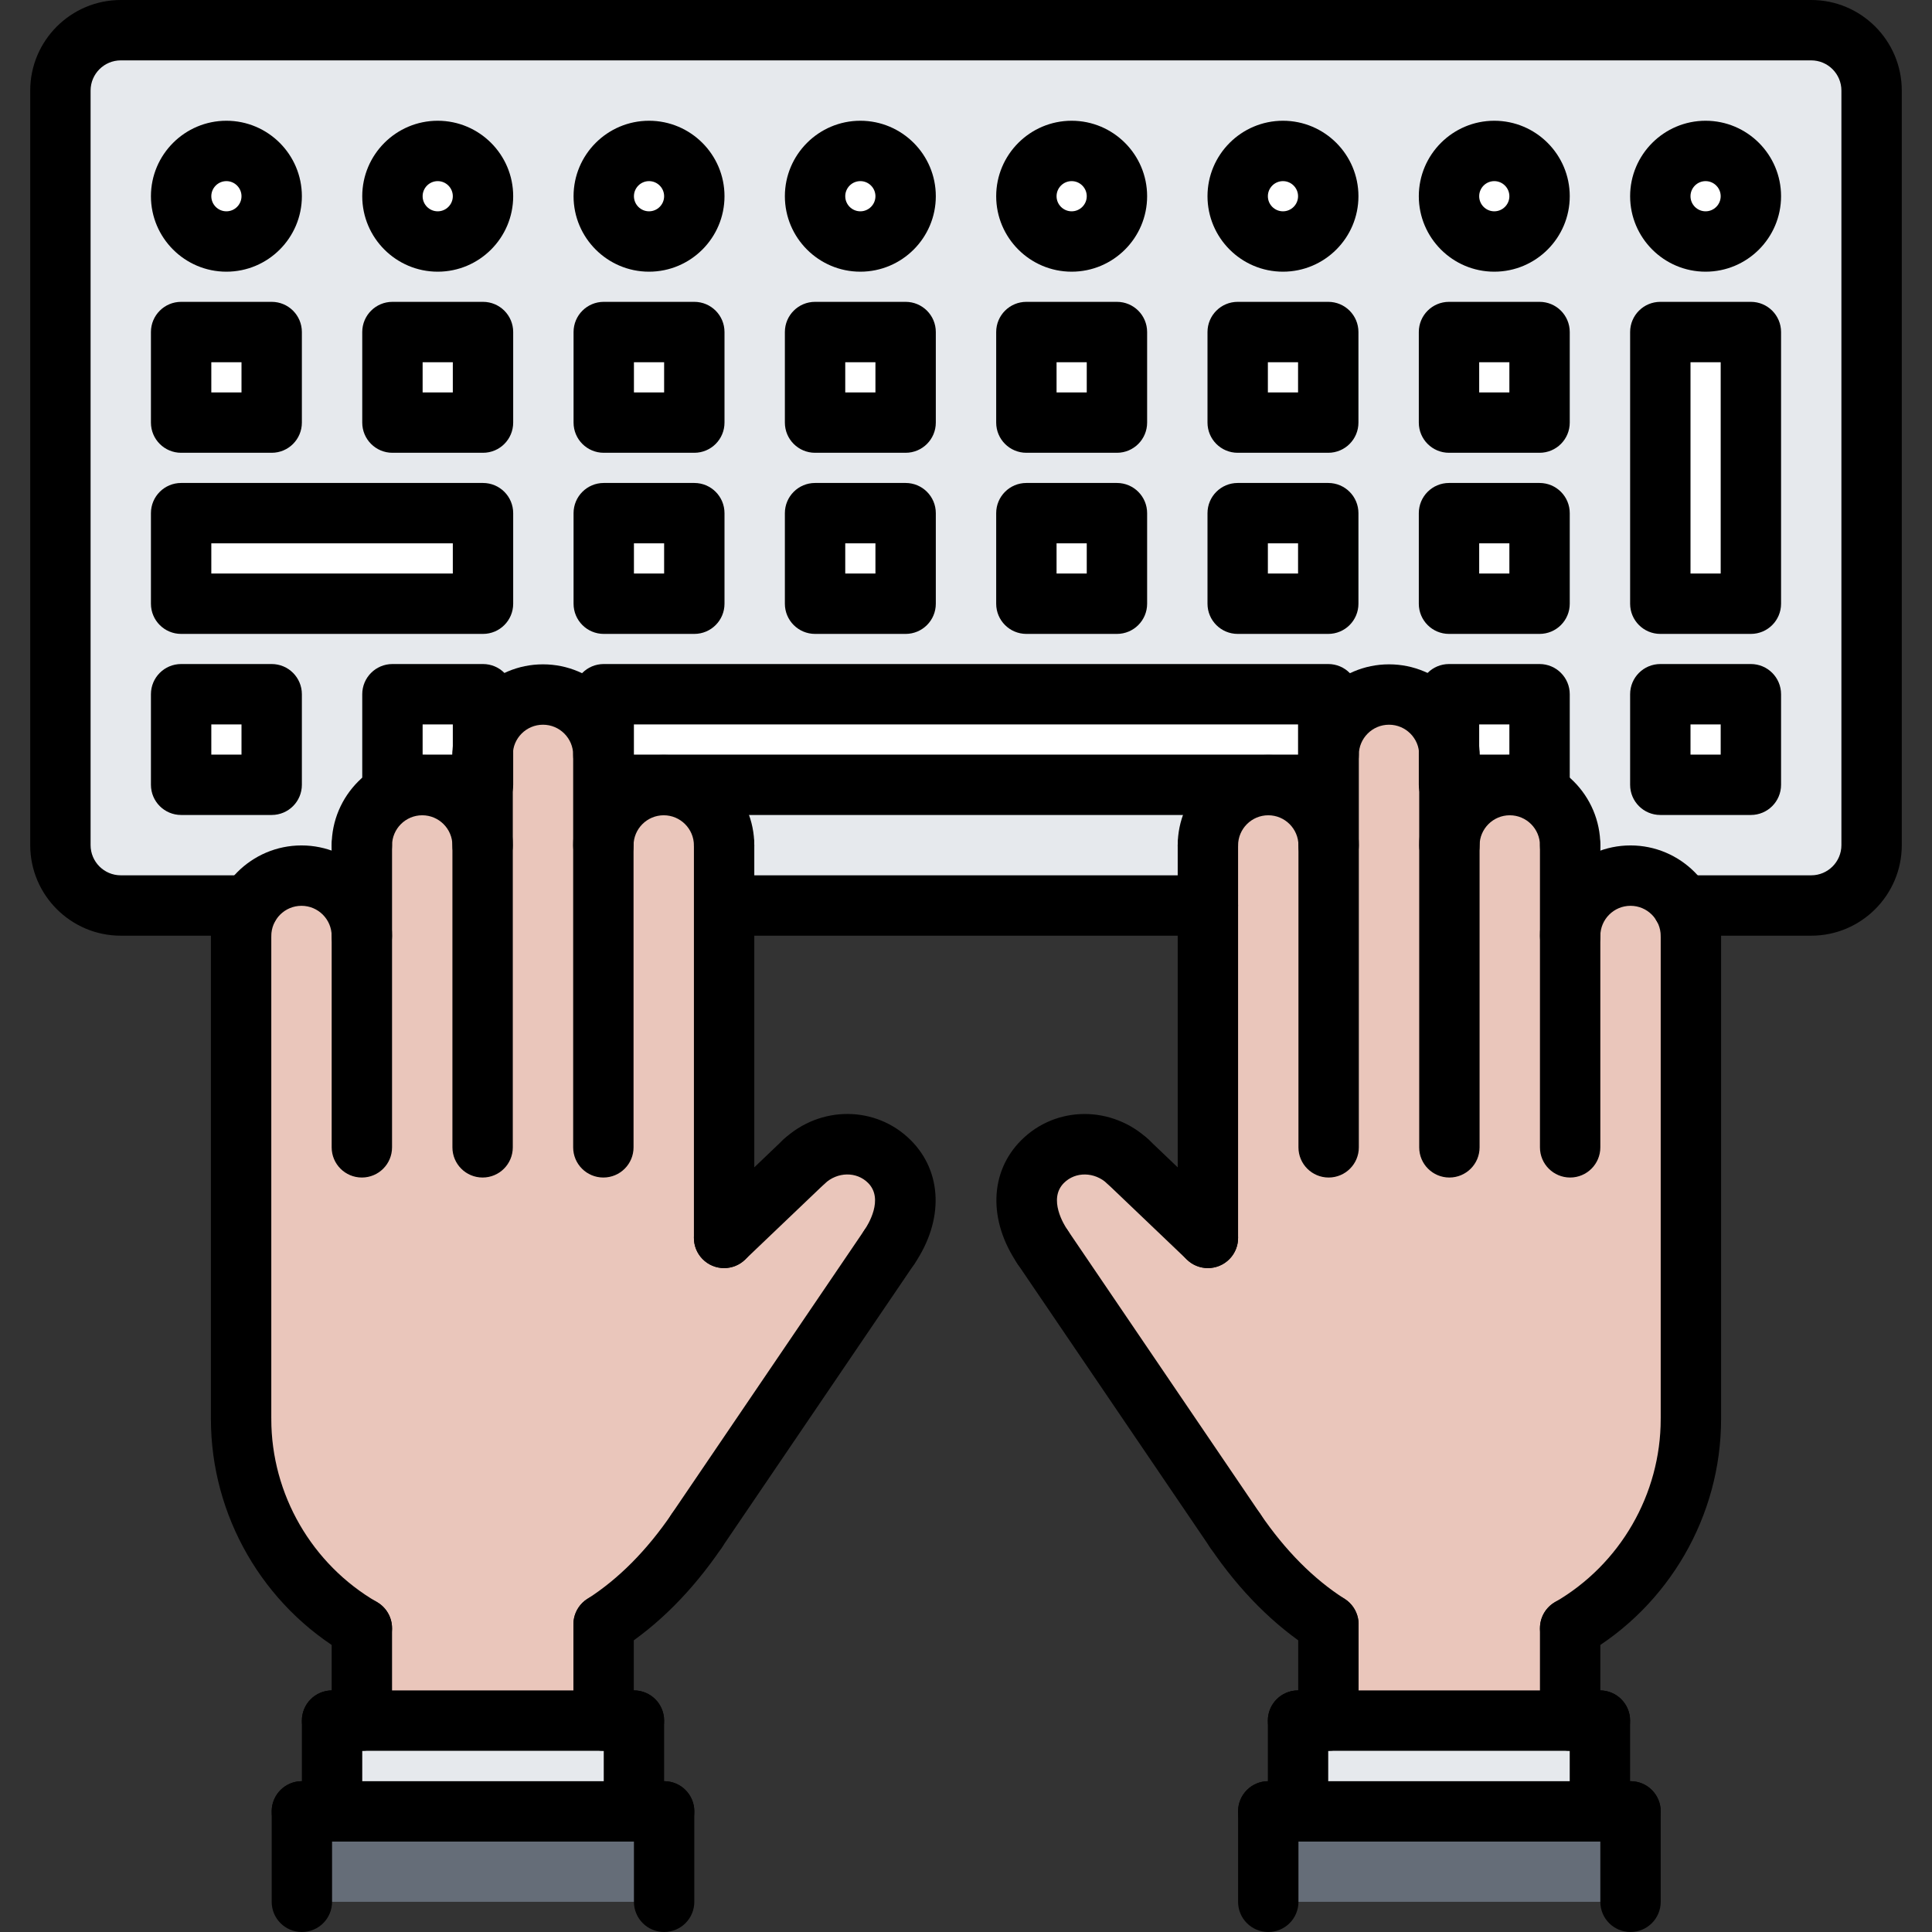 <svg id="icons" enable-background="new 0 0 64 64" height="512" viewBox="0 0 64 64" width="512" xmlns="http://www.w3.org/2000/svg"><rect x="0" y="0" width="64" height="64" fill="#333333" stroke="none"/><path d="m59.995 1h-55.99c-1.1 0-2 .9-2 2v25c0 1.1.9 2 2 2h.739 1.251 2.26 3.45.279 40.03.28 3.44 3.759.501c1.1 0 2-.9 2-2v-25c.001-1.1-.899-2-1.999-2z" fill="#e6e9ed"/><g fill="#fff"><path d="m15.984 25.01v.99h-2-.989v-3h3v1.811c-.011.059-.011.128-.011.199z"/><path d="m5.995 23h3v3h-3z"/><path d="m47.995 11h3v3h-3z"/><path d="m47.995 17h3v3h-3z"/><path d="m54.995 23h3v3h-3z"/><path d="m50.995 23v3h-.98-2v-.99c0-.09-.01-.18-.02-.27v-1.74z"/><path d="m56.495 5c.83 0 1.5.67 1.5 1.5s-.67 1.5-1.5 1.5c-.82 0-1.5-.67-1.5-1.5s.68-1.5 1.5-1.5z"/><path d="m7.495 5c.83 0 1.5.67 1.5 1.5s-.67 1.5-1.5 1.5c-.82 0-1.5-.67-1.5-1.5s.68-1.5 1.5-1.5z"/><path d="m14.495 5c.83 0 1.5.67 1.5 1.5s-.67 1.5-1.5 1.5c-.82 0-1.5-.67-1.5-1.5s.68-1.5 1.5-1.5z"/><path d="m43.995 23v3h-1.98-20.031-1.989v-3z"/><path d="m5.995 11h3v3h-3z"/><path d="m12.995 11h3v3h-3z"/><path d="m5.995 17h10v3h-10z"/><path d="m21.495 5c.83 0 1.5.67 1.5 1.5s-.67 1.5-1.5 1.5c-.82 0-1.5-.67-1.5-1.5s.68-1.5 1.5-1.5z"/><path d="m19.995 11h3v3h-3z"/><path d="m19.995 17h3v3h-3z"/><path d="m28.495 5c.83 0 1.5.67 1.5 1.5s-.67 1.5-1.5 1.5c-.82 0-1.5-.67-1.5-1.5s.68-1.5 1.5-1.5z"/><path d="m35.495 5c.83 0 1.5.67 1.5 1.5s-.67 1.5-1.5 1.5c-.82 0-1.5-.67-1.5-1.5s.68-1.5 1.5-1.5z"/><path d="m33.995 11h3v3h-3z"/><path d="m26.995 11h3v3h-3z"/><path d="m26.995 17h3v3h-3z"/><path d="m33.995 17h3v3h-3z"/><path d="m40.995 11h3v3h-3z"/><path d="m40.995 17h3v3h-3z"/><path d="m54.995 11h3v9h-3z"/><path d="m49.495 5c.83 0 1.5.67 1.5 1.5s-.67 1.5-1.5 1.5c-.82 0-1.5-.67-1.5-1.5s.68-1.5 1.5-1.5z"/><path d="m42.495 5c.83 0 1.5.67 1.5 1.5s-.67 1.5-1.5 1.5c-.82 0-1.5-.67-1.5-1.5s.68-1.5 1.5-1.5z"/></g><path d="m54.015 60v3h-12v-3h.98 10z" fill="#656d78"/><path d="m52.995 57v3h-10v-3h1.01 8.01z" fill="#e6e9ed"/><path d="m37.365 38.48 2.65 2.529v-11.009-1.99c0-1.109.89-2 1.999-2 1.101 0 2 .891 2 2v-3c0-1.109.891-2 2-2 1.011 0 1.851.75 1.98 1.73v1.26h.02v2.01c0-1.109.891-2 2-2 1.101 0 2 .891 2 2v3c0-1.109.891-2 2-2 .73 0 1.381.391 1.721.99.18.3.279.641.279 1.01v16c0 2.96-1.609 5.54-4 6.931v3.059h-8.01v-3.19c-1.22-.779-2.25-1.88-3.08-3.1l-6.39-9.4c-.61-.899-.78-2.05 0-2.829.78-.781 2.021-.751 2.831-.001z" fill="#eac6bb"/><path d="m20.995 57v3h-10v-3h.989 8.011z" fill="#e6e9ed"/><path d="m29.465 41.31-6.39 9.4c-.83 1.22-1.86 2.32-3.08 3.1v3.19h-8.011v-3.06c-2.389-1.391-4-3.971-4-6.931v-16c0-.369.101-.71.271-1.01.351-.6 1-.99 1.729-.99 1.111 0 2 .891 2 2v-3c0-1.109.9-2 2-2 1.111 0 2 .891 2 2v-2.009h.011v-1.189c.101-1.021.96-1.801 1.989-1.801 1.111 0 2 .891 2 2v.99 2.01c0-1.109.9-2 2-2 1.111 0 2 .891 2 2v1.99 11.01l2.65-2.529c.811-.75 2.051-.78 2.83 0 .781.779.611 1.929.001 2.829z" fill="#eac6bb"/><path d="m20.995 60h1v3h-12v-3h1z" fill="#656d78"/><path d="m56.013 32.006c-.553 0-1-.448-1-1 0-.551-.448-1-1-1s-1 .448-1 1-.447 1-1 1-1-.448-1-1c0-1.654 1.346-3 3-3s3 1.346 3 3c0 .552-.448 1-1 1z"/><path d="m56.013 48.007c-.553 0-1-.447-1-1v-16.001c0-.552.447-1 1-1s1 .448 1 1v16.001c0 .553-.448 1-1 1z"/><path d="m52.013 39.007c-.553 0-1-.447-1-1v-10c0-.552.447-1 1-1s1 .448 1 1v10c0 .553-.448 1-1 1z"/><path d="m52.013 29.007c-.553 0-1-.448-1-1 0-.551-.448-1-1-1s-1 .449-1 1c0 .552-.447 1-1 1s-1-.448-1-1c0-1.654 1.346-3 3-3s3 1.346 3 3c0 .552-.448 1-1 1z"/><path d="m40.013 42.007c-.553 0-1-.447-1-1v-13c0-.552.447-1 1-1s1 .448 1 1v13c0 .553-.448 1-1 1z"/><path d="m44.013 29.007c-.553 0-1-.448-1-1 0-.551-.448-1-1-1s-1 .449-1 1c0 .552-.447 1-1 1s-1-.448-1-1c0-1.654 1.346-3 3-3s3 1.346 3 3c0 .552-.448 1-1 1z"/><path d="m48.013 39.007c-.553 0-1-.447-1-1v-13c0-.552.447-1 1-1s1 .448 1 1v13c0 .553-.448 1-1 1z"/><path d="m48.013 26.007c-.553 0-1-.448-1-1 0-.551-.448-1-1-1s-1 .449-1 1c0 .552-.447 1-1 1s-1-.448-1-1c0-1.654 1.346-3 3-3s3 1.346 3 3c0 .552-.448 1-1 1z"/><path d="m44.013 39.007c-.553 0-1-.447-1-1v-13c0-.552.447-1 1-1s1 .448 1 1v13c0 .553-.448 1-1 1z"/><path d="m52.014 54.937c-.346 0-.681-.179-.866-.499-.277-.478-.113-1.09.364-1.366 2.159-1.25 3.501-3.574 3.501-6.064 0-.553.447-1 1-1s1 .447 1 1c0 3.202-1.724 6.188-4.499 7.795-.159.091-.33.134-.5.134z"/><path d="m44.004 54.808c-.184 0-.37-.051-.537-.157-1.259-.804-2.394-1.939-3.372-3.377-.312-.456-.193-1.078.264-1.389.454-.313 1.078-.193 1.389.264.826 1.212 1.767 2.159 2.796 2.816.466.297.602.915.305 1.381-.192.299-.515.462-.845.462z"/><path d="m34.537 42.308c-.319 0-.634-.153-.827-.438-.979-1.438-.933-3.046.119-4.098 1.149-1.15 3.002-1.16 4.218-.023.403.377.425 1.01.048 1.413-.377.404-1.012.425-1.413.048-.424-.396-1.056-.406-1.438-.023-.533.533.006 1.392.119 1.559.312.456.193 1.078-.264 1.389-.172.116-.369.173-.562.173z"/><path d="m40.922 51.711c-.32 0-.635-.153-.828-.438l-6.385-9.403c-.311-.457-.191-1.078.266-1.389.456-.312 1.078-.192 1.389.266l6.385 9.403c.311.457.191 1.078-.266 1.389-.172.116-.368.172-.561.172z"/><path d="m40.013 42.007c-.248 0-.497-.092-.69-.276l-2.648-2.527c-.399-.382-.414-1.015-.033-1.414.382-.399 1.016-.414 1.414-.033l2.648 2.527c.399.382.414 1.015.033 1.414-.197.205-.461.309-.724.309z"/><path d="m11.987 32.006c-.553 0-1-.448-1-1 0-.551-.448-1-1-1s-1 .448-1 1-.447 1-1 1-1-.448-1-1c0-1.654 1.346-3 3-3s3 1.346 3 3c0 .552-.447 1-1 1z"/><path d="m7.987 48.007c-.553 0-1-.447-1-1v-16.001c0-.552.447-1 1-1s1 .448 1 1v16.001c0 .553-.447 1-1 1z"/><path d="m11.987 39.007c-.553 0-1-.447-1-1v-10c0-.552.447-1 1-1s1 .448 1 1v10c0 .553-.447 1-1 1z"/><path d="m15.987 29.007c-.553 0-1-.448-1-1 0-.551-.448-1-1-1s-1 .449-1 1c0 .552-.447 1-1 1s-1-.448-1-1c0-1.654 1.346-3 3-3s3 1.346 3 3c0 .552-.447 1-1 1z"/><path d="m23.987 42.007c-.553 0-1-.447-1-1v-13c0-.552.447-1 1-1s1 .448 1 1v13c0 .553-.447 1-1 1z"/><path d="m23.987 29.007c-.553 0-1-.448-1-1 0-.551-.448-1-1-1s-1 .449-1 1c0 .552-.447 1-1 1s-1-.448-1-1c0-1.654 1.346-3 3-3s3 1.346 3 3c0 .552-.447 1-1 1z"/><path d="m15.987 39.007c-.553 0-1-.447-1-1v-13c0-.552.447-1 1-1s1 .448 1 1v13c0 .553-.447 1-1 1z"/><path d="m19.987 26.007c-.553 0-1-.448-1-1 0-.551-.448-1-1-1s-1 .449-1 1c0 .552-.447 1-1 1s-1-.448-1-1c0-1.654 1.346-3 3-3s3 1.346 3 3c0 .552-.447 1-1 1z"/><path d="m19.987 39.007c-.553 0-1-.447-1-1v-13c0-.552.447-1 1-1s1 .448 1 1v13c0 .553-.447 1-1 1z"/><path d="m11.986 54.937c-.17 0-.342-.043-.5-.135-2.775-1.606-4.499-4.593-4.499-7.795 0-.553.447-1 1-1s1 .447 1 1c0 2.49 1.342 4.814 3.501 6.064.478.276.642.889.364 1.366-.185.321-.52.5-.866.5z"/><path d="m19.996 54.808c-.33 0-.653-.163-.844-.462-.297-.466-.161-1.084.305-1.381 1.029-.657 1.97-1.604 2.796-2.816.311-.456.934-.576 1.389-.264.457.311.575.933.264 1.389-.979 1.438-2.113 2.573-3.372 3.377-.168.106-.354.157-.538.157z"/><path d="m29.463 42.308c-.193 0-.39-.057-.562-.174-.457-.311-.575-.933-.264-1.389.113-.167.652-1.025.119-1.559-.382-.383-1.014-.372-1.438.023-.4.378-1.034.357-1.413-.048-.377-.403-.355-1.036.048-1.413 1.215-1.137 3.067-1.127 4.218.023 1.052 1.052 1.099 2.66.119 4.098-.193.285-.508.439-.827.439z"/><path d="m23.078 51.711c-.193 0-.389-.056-.561-.173-.457-.311-.576-.932-.266-1.389l6.385-9.403c.311-.457.934-.576 1.389-.266.457.311.576.932.266 1.389l-6.385 9.403c-.193.286-.508.439-.828.439z"/><path d="m23.987 42.007c-.264 0-.527-.104-.724-.31-.381-.399-.366-1.032.033-1.414l2.648-2.527c.398-.381 1.033-.367 1.414.033.381.399.366 1.032-.033 1.414l-2.648 2.527c-.193.185-.442.277-.69.277z"/><path d="m21 57.997h-10c-.553 0-1-.447-1-1s.447-1 1-1h10c.553 0 1 .447 1 1s-.447 1-1 1z"/><path d="m22 61.004h-12c-.553 0-1-.447-1-1s.447-1 1-1h12c.553 0 1 .447 1 1s-.447 1-1 1z"/><path d="m11 60.996c-.553 0-1-.447-1-1v-2.999c0-.553.447-1 1-1s1 .447 1 1v2.999c0 .553-.447 1-1 1z"/><path d="m21 60.996c-.553 0-1-.447-1-1v-2.999c0-.553.447-1 1-1s1 .447 1 1v2.999c0 .553-.447 1-1 1z"/><path d="m52.999 57.997h-10c-.553 0-1-.447-1-1s.447-1 1-1h10c.553 0 1 .447 1 1s-.447 1-1 1z"/><path d="m52.999 60.996c-.553 0-1-.447-1-1v-2.999c0-.553.447-1 1-1s1 .447 1 1v2.999c0 .553-.447 1-1 1z"/><path d="m42.999 60.996c-.553 0-1-.447-1-1v-2.999c0-.553.447-1 1-1s1 .447 1 1v2.999c0 .553-.447 1-1 1z"/><path d="m11.987 57.998c-.553 0-1-.447-1-1v-3.062c0-.553.447-1 1-1s1 .447 1 1v3.062c0 .553-.447 1-1 1z"/><path d="m19.995 57.998c-.553 0-1-.447-1-1v-3.19c0-.553.447-1 1-1s1 .447 1 1v3.19c0 .553-.447 1-1 1z"/><path d="m52.013 57.998c-.553 0-1-.447-1-1v-3.062c0-.553.447-1 1-1s1 .447 1 1v3.062c0 .553-.448 1-1 1z"/><path d="m44.005 57.998c-.553 0-1-.447-1-1v-3.19c0-.553.447-1 1-1s1 .447 1 1v3.19c0 .553-.447 1-1 1z"/><path d="m10 64c-.553 0-1-.447-1-1v-2.996c0-.553.447-1 1-1s1 .447 1 1v2.996c0 .553-.447 1-1 1z"/><path d="m22 64c-.553 0-1-.447-1-1v-2.996c0-.553.447-1 1-1s1 .447 1 1v2.996c0 .553-.447 1-1 1z"/><path d="m54.013 61.004h-12c-.553 0-1-.447-1-1s.447-1 1-1h12c.553 0 1 .447 1 1s-.448 1-1 1z"/><path d="m42.013 64c-.553 0-1-.447-1-1v-2.996c0-.553.447-1 1-1s1 .447 1 1v2.996c0 .553-.448 1-1 1z"/><path d="m54.013 64c-.553 0-1-.447-1-1v-2.996c0-.553.447-1 1-1s1 .447 1 1v2.996c0 .553-.448 1-1 1z"/><path d="m59.999 30.996h-4.263c-.553 0-1-.448-1-1s.447-1 1-1h4.263c.552 0 1-.449 1-1v-24.996c0-.551-.448-1-1-1h-55.998c-.552 0-1 .449-1 1v24.996c0 .551.448 1 1 1h4.255c.553 0 1 .448 1 1s-.447 1-1 1h-4.255c-1.654 0-3-1.346-3-3v-24.996c0-1.654 1.346-3 3-3h55.998c1.654 0 3 1.346 3 3v24.996c0 1.654-1.346 3-3 3z"/><path d="m40.013 30.996h-16.013c-.553 0-1-.448-1-1s.447-1 1-1h16.013c.553 0 1 .448 1 1s-.448 1-1 1z"/><path d="m9 14.999h-3c-.553 0-1-.448-1-1v-3c0-.552.447-1 1-1h3c.553 0 1 .448 1 1v3c0 .552-.447 1-1 1zm-2-2h1v-1h-1z"/><path d="m16 14.999h-3c-.553 0-1-.448-1-1v-3c0-.552.447-1 1-1h3c.553 0 1 .448 1 1v3c0 .552-.447 1-1 1zm-2-2h1v-1h-1z"/><path d="m23 14.999h-3c-.553 0-1-.448-1-1v-3c0-.552.447-1 1-1h3c.553 0 1 .448 1 1v3c0 .552-.447 1-1 1zm-2-2h1v-1h-1z"/><path d="m30 14.999h-3c-.553 0-1-.448-1-1v-3c0-.552.447-1 1-1h3c.553 0 1 .448 1 1v3c0 .552-.447 1-1 1zm-2-2h1v-1h-1z"/><path d="m37 14.999h-3c-.553 0-1-.448-1-1v-3c0-.552.447-1 1-1h3c.553 0 1 .448 1 1v3c0 .552-.447 1-1 1zm-2-2h1v-1h-1z"/><path d="m44 14.999h-3c-.553 0-1-.448-1-1v-3c0-.552.447-1 1-1h3c.553 0 1 .448 1 1v3c0 .552-.447 1-1 1zm-2-2h1v-1h-1z"/><path d="m51 14.999h-3c-.553 0-1-.448-1-1v-3c0-.552.447-1 1-1h3c.553 0 1 .448 1 1v3c0 .552-.447 1-1 1zm-2-2h1v-1h-1z"/><path d="m16 20.999h-10c-.553 0-1-.448-1-1v-3c0-.552.447-1 1-1h10c.553 0 1 .448 1 1v3c0 .552-.447 1-1 1zm-9-2h8v-1h-8z"/><path d="m23 20.999h-3c-.553 0-1-.448-1-1v-3c0-.552.447-1 1-1h3c.553 0 1 .448 1 1v3c0 .552-.447 1-1 1zm-2-2h1v-1h-1z"/><path d="m30 20.999h-3c-.553 0-1-.448-1-1v-3c0-.552.447-1 1-1h3c.553 0 1 .448 1 1v3c0 .552-.447 1-1 1zm-2-2h1v-1h-1z"/><path d="m37 20.999h-3c-.553 0-1-.448-1-1v-3c0-.552.447-1 1-1h3c.553 0 1 .448 1 1v3c0 .552-.447 1-1 1zm-2-2h1v-1h-1z"/><path d="m44 20.999h-3c-.553 0-1-.448-1-1v-3c0-.552.447-1 1-1h3c.553 0 1 .448 1 1v3c0 .552-.447 1-1 1zm-2-2h1v-1h-1z"/><path d="m51 20.999h-3c-.553 0-1-.448-1-1v-3c0-.552.447-1 1-1h3c.553 0 1 .448 1 1v3c0 .552-.447 1-1 1zm-2-2h1v-1h-1z"/><path d="m58 20.999h-3c-.553 0-1-.448-1-1v-9c0-.552.447-1 1-1h3c.553 0 1 .448 1 1v9c0 .552-.447 1-1 1zm-2-2h1v-7h-1z"/><path d="m9 26.997h-3c-.553 0-1-.448-1-1v-3c0-.552.447-1 1-1h3c.553 0 1 .448 1 1v3c0 .552-.447 1-1 1zm-2-2h1v-1h-1z"/><path d="m16 26.997h-3c-.553 0-1-.448-1-1v-3c0-.552.447-1 1-1h3c.553 0 1 .448 1 1v3c0 .552-.447 1-1 1zm-2-2h1v-1h-1z"/><path d="m44 26.997h-24.001c-.553 0-1-.448-1-1v-3c0-.552.447-1 1-1h24.001c.553 0 1 .448 1 1v3c0 .552-.447 1-1 1zm-23.001-2h22.001v-1h-22.001z"/><path d="m51 26.997h-3c-.553 0-1-.448-1-1v-3c0-.552.447-1 1-1h3c.553 0 1 .448 1 1v3c0 .552-.447 1-1 1zm-2-2h1v-1h-1z"/><path d="m58 26.997h-3c-.553 0-1-.448-1-1v-3c0-.552.447-1 1-1h3c.553 0 1 .448 1 1v3c0 .552-.447 1-1 1zm-2-2h1v-1h-1z"/><path d="m7.5 9c-1.379 0-2.5-1.122-2.5-2.5s1.121-2.5 2.5-2.5 2.5 1.121 2.5 2.5-1.121 2.5-2.5 2.5zm0-3c-.275 0-.5.224-.5.5s.225.5.5.5.5-.225.5-.5-.225-.5-.5-.5z"/><path d="m14.5 9c-1.379 0-2.5-1.122-2.5-2.5s1.121-2.5 2.5-2.5 2.5 1.121 2.5 2.5-1.121 2.5-2.5 2.5zm0-3c-.275 0-.5.224-.5.5s.225.5.5.5.5-.225.5-.5-.225-.5-.5-.5z"/><path d="m21.5 9c-1.379 0-2.5-1.122-2.5-2.5s1.121-2.5 2.5-2.5 2.5 1.121 2.5 2.5-1.121 2.5-2.5 2.5zm0-3c-.275 0-.5.224-.5.5s.225.5.5.5.5-.225.5-.5-.225-.5-.5-.5z"/><path d="m28.5 9c-1.379 0-2.5-1.122-2.5-2.5s1.121-2.5 2.5-2.5 2.5 1.121 2.5 2.5-1.121 2.5-2.5 2.5zm0-3c-.275 0-.5.224-.5.5s.225.5.5.5.5-.225.5-.5-.225-.5-.5-.5z"/><path d="m35.5 9c-1.379 0-2.5-1.122-2.5-2.5s1.121-2.5 2.5-2.5 2.5 1.121 2.5 2.5-1.121 2.5-2.5 2.5zm0-3c-.275 0-.5.224-.5.5s.225.5.5.5.5-.225.5-.5-.225-.5-.5-.5z"/><path d="m42.5 9c-1.379 0-2.5-1.122-2.5-2.5s1.121-2.5 2.5-2.5 2.5 1.121 2.5 2.5-1.121 2.5-2.5 2.5zm0-3c-.275 0-.5.224-.5.5s.225.5.5.5.5-.225.5-.5-.225-.5-.5-.5z"/><path d="m49.5 9c-1.379 0-2.5-1.122-2.5-2.5s1.121-2.5 2.5-2.5 2.5 1.121 2.5 2.5-1.121 2.5-2.5 2.5zm0-3c-.275 0-.5.224-.5.5s.225.5.5.5.5-.225.5-.5-.225-.5-.5-.5z"/><path d="m56.5 9c-1.379 0-2.5-1.122-2.5-2.5s1.121-2.5 2.5-2.5 2.5 1.121 2.5 2.5-1.121 2.5-2.5 2.5zm0-3c-.275 0-.5.224-.5.5s.225.5.5.5.5-.225.5-.5-.225-.5-.5-.5z"/></svg>
